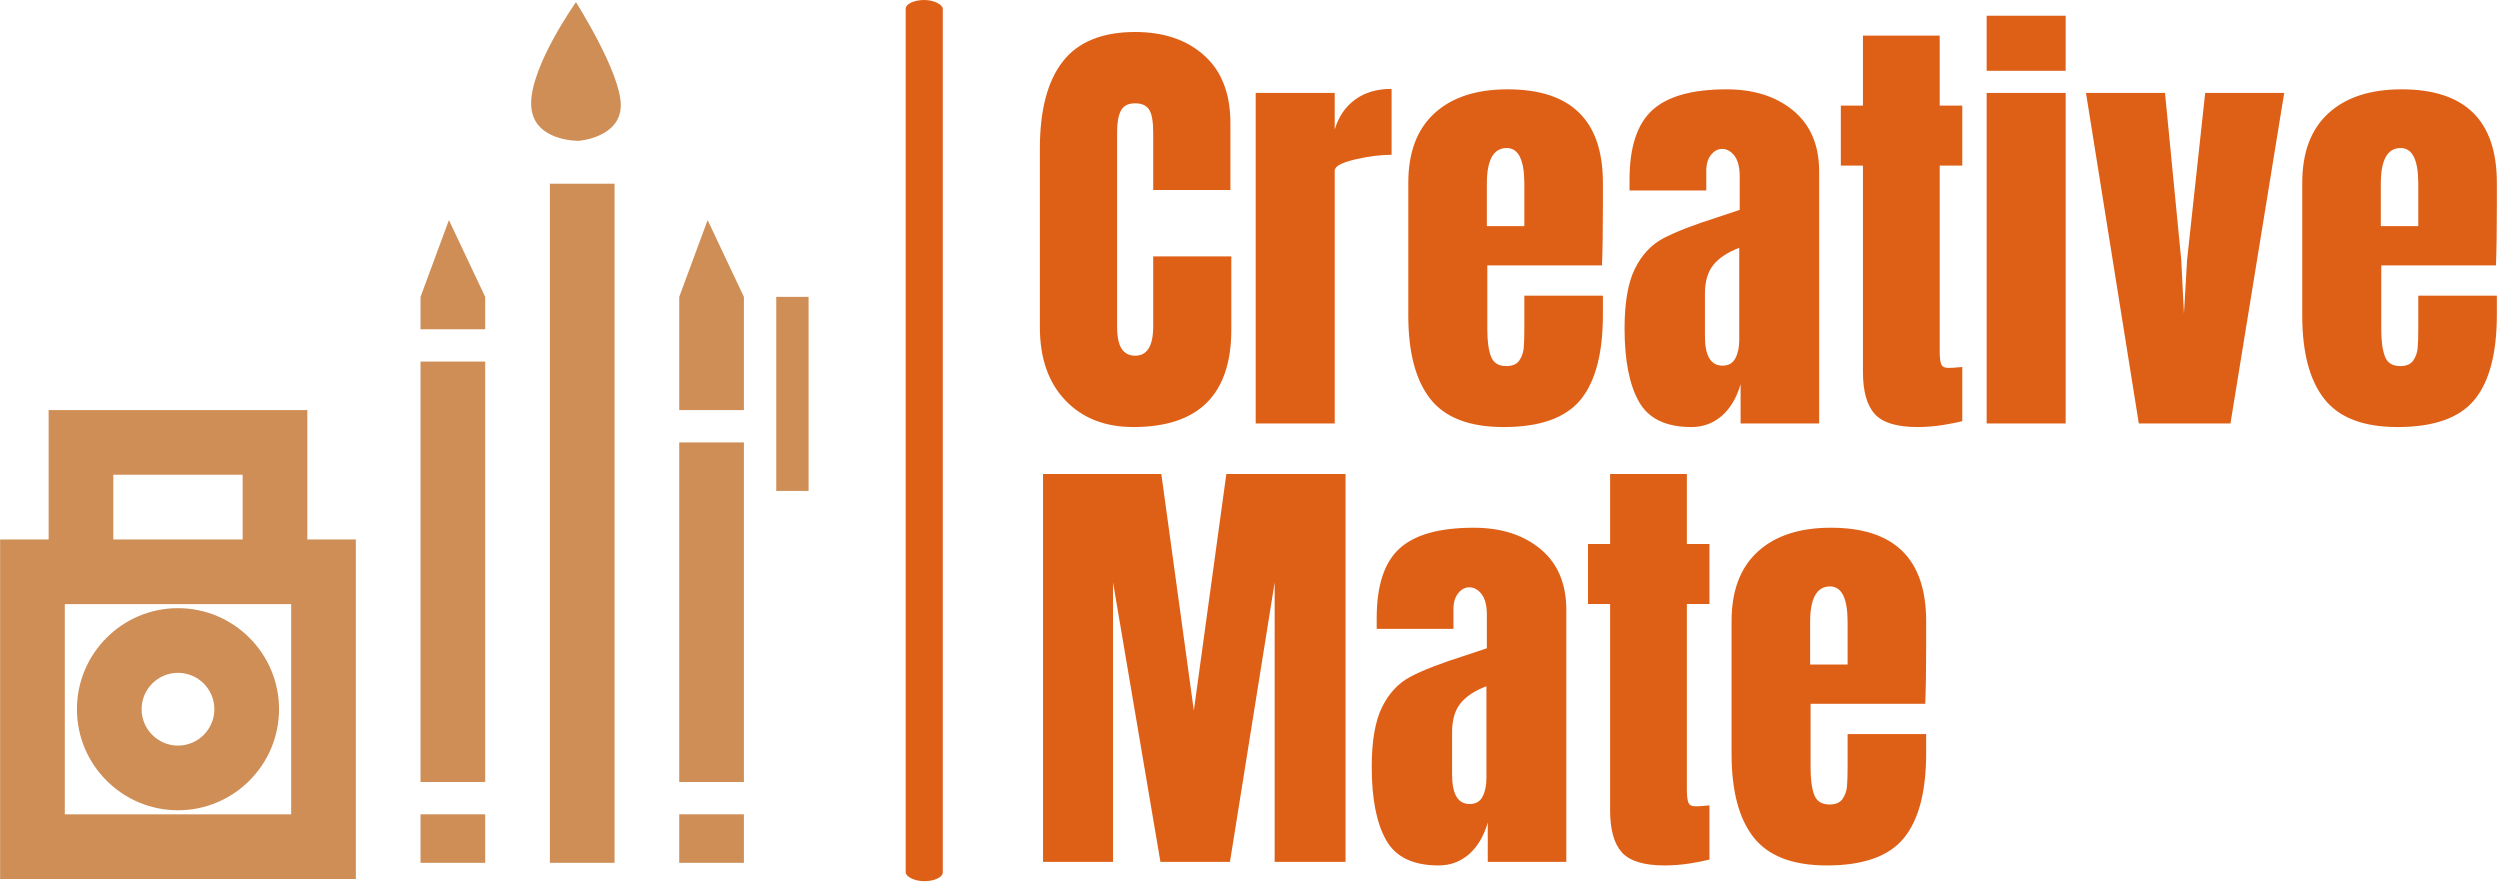 <svg xmlns="http://www.w3.org/2000/svg" version="1.1" xmlns:xlink="http://www.w3.org/1999/xlink" xmlns:svgjs="http://svgjs.dev/svgjs" width="2000" height="707" viewBox="0 0 2000 707"><g transform="matrix(1,0,0,1,-1.212,-1.028)"><svg viewBox="0 0 396 140" data-background-color="#f1ede4" preserveAspectRatio="xMidYMid meet" height="707" width="2000" xmlns="http://www.w3.org/2000/svg" xmlns:xlink="http://www.w3.org/1999/xlink"><g id="tight-bounds" transform="matrix(1,0,0,1,0.24,0.204)"><svg viewBox="0 0 395.52 139.593" height="139.593" width="395.52"><g><svg viewBox="0 0 569.51 201" height="139.593" width="395.52"><g><rect width="8.461" height="201" x="206.562" y="0" fill="#de5f16" opacity="1" stroke-width="0" stroke="transparent" fill-opacity="1" class="rect-qz-0" data-fill-palette-color="primary" rx="1%" id="qz-0" data-palette-color="#de5f16"></rect></g><g transform="matrix(1,0,0,1,237.172,0.5)"><svg viewBox="0 0 332.338 200" height="200" width="332.338"><g id="textblocktransform"><svg viewBox="0 0 332.338 200" height="200" width="332.338" id="textblock"><g><svg viewBox="0 0 332.338 200" height="200" width="332.338"><g transform="matrix(1,0,0,1,0,0)"><svg width="332.338" viewBox="1.55 -45.15 161.35 94.1" height="200" data-palette-color="#de5f16"><svg></svg><svg></svg><g class="wordmark-text-0" data-fill-palette-color="primary" id="text-0"><path d="M11.9 0.4c-3.133 0-5.64-0.983-7.52-2.95-1.887-1.967-2.83-4.667-2.83-8.1v0-19.8c0-4.267 0.85-7.483 2.55-9.65 1.7-2.167 4.367-3.25 8-3.25v0c3.167 0 5.717 0.867 7.65 2.6 1.933 1.733 2.9 4.233 2.9 7.5v0 7.4h-8.55v-6.35c0-1.233-0.15-2.083-0.45-2.55-0.3-0.467-0.817-0.7-1.55-0.7v0c-0.767 0-1.29 0.267-1.57 0.8-0.287 0.533-0.43 1.317-0.43 2.35v0 21.55c0 1.133 0.167 1.957 0.5 2.47 0.333 0.52 0.833 0.78 1.5 0.78v0c1.333 0 2-1.083 2-3.25v0-7.75h8.65v8.1c0 7.2-3.617 10.8-10.85 10.8zM25.45 0v-36.6h8.75v4.05c0.433-1.433 1.193-2.543 2.28-3.33 1.08-0.78 2.42-1.17 4.02-1.17v0 7.3c-1.233 0-2.59 0.173-4.07 0.52-1.487 0.353-2.23 0.763-2.23 1.23v0 28zM52.9 0.4c-3.767 0-6.467-1.033-8.1-3.1-1.633-2.067-2.45-5.15-2.45-9.25v0-14.7c0-3.367 0.967-5.933 2.9-7.7 1.933-1.767 4.633-2.65 8.1-2.65v0c7.033 0 10.55 3.45 10.55 10.35v0 2.65c0 2.667-0.033 4.833-0.1 6.5v0h-12.7v7.1c0 1.267 0.133 2.257 0.4 2.97 0.267 0.72 0.833 1.08 1.7 1.08v0c0.667 0 1.143-0.2 1.43-0.6 0.28-0.4 0.447-0.86 0.5-1.38 0.047-0.513 0.07-1.27 0.07-2.27v0-3.55h8.7v2.1c0 4.267-0.823 7.407-2.47 9.42-1.653 2.02-4.497 3.03-8.53 3.03zM51.05-21.85h4.15v-4.7c0-2.633-0.65-3.95-1.95-3.95v0c-1.467 0-2.2 1.317-2.2 3.95v0zM73.7 0.4c-2.833 0-4.773-0.943-5.82-2.83-1.053-1.88-1.58-4.57-1.58-8.07v0c0-2.867 0.377-5.067 1.13-6.6 0.747-1.533 1.787-2.66 3.12-3.38 1.333-0.713 3.367-1.503 6.1-2.37v0l2.4-0.8v-0.1-3.65c0-0.967-0.19-1.71-0.57-2.23-0.387-0.513-0.847-0.77-1.38-0.77v0c-0.467 0-0.873 0.217-1.22 0.65-0.353 0.433-0.53 1.017-0.53 1.75v0 2.2h-8.5v-1.2c0-3.6 0.843-6.167 2.53-7.7 1.68-1.533 4.42-2.3 8.22-2.3v0c3.033 0 5.5 0.79 7.4 2.37 1.9 1.587 2.85 3.83 2.85 6.73v0 27.9h-8.7v-4.35c-0.433 1.5-1.123 2.667-2.07 3.5-0.953 0.833-2.08 1.25-3.38 1.25zM77.15-6.4c0.667 0 1.143-0.277 1.43-0.83 0.28-0.547 0.42-1.22 0.42-2.02v0-10.2c-1.3 0.5-2.257 1.133-2.87 1.9-0.62 0.767-0.93 1.833-0.93 3.2v0 4.7c0 2.167 0.65 3.25 1.95 3.25zM98.75 0.4c-2.3 0-3.883-0.483-4.75-1.45-0.867-0.967-1.3-2.517-1.3-4.65v0-22.85h-2.45v-6.65h2.45v-7.75h8.5v7.75h2.5v6.65h-2.5v20.55c0 0.633 0.05 1.1 0.15 1.4 0.1 0.3 0.367 0.45 0.8 0.45v0c0.333 0 0.65-0.017 0.95-0.05 0.3-0.033 0.5-0.05 0.6-0.05v0 6c-0.5 0.133-1.223 0.277-2.17 0.43-0.953 0.147-1.88 0.22-2.78 0.22zM115.15-39.05h-8.75v-6.1h8.75zM115.15 0h-8.75v-36.6h8.75zM133.4 0h-10.15l-5.85-36.6h8.75l1.8 18.5 0.3 5.95 0.35-6 2-18.45h8.75zM151.9 0.4c-3.767 0-6.467-1.033-8.1-3.1-1.633-2.067-2.45-5.15-2.45-9.25v0-14.7c0-3.367 0.967-5.933 2.9-7.7 1.933-1.767 4.633-2.65 8.1-2.65v0c7.033 0 10.55 3.45 10.55 10.35v0 2.65c0 2.667-0.033 4.833-0.1 6.5v0h-12.7v7.1c0 1.267 0.133 2.257 0.4 2.97 0.267 0.72 0.833 1.08 1.7 1.08v0c0.667 0 1.143-0.2 1.43-0.6 0.28-0.4 0.447-0.86 0.5-1.38 0.047-0.513 0.07-1.27 0.07-2.27v0-3.55h8.7v2.1c0 4.267-0.823 7.407-2.47 9.42-1.653 2.02-4.497 3.03-8.53 3.03zM150.05-21.85h4.15v-4.7c0-2.633-0.65-3.95-1.95-3.95v0c-1.467 0-2.2 1.317-2.2 3.95v0z" fill="#de5f16" fill-rule="nonzero" stroke="none" stroke-width="1" stroke-linecap="butt" stroke-linejoin="miter" stroke-miterlimit="10" stroke-dasharray="" stroke-dashoffset="0" font-family="none" font-weight="none" font-size="none" text-anchor="none" style="mix-blend-mode: normal" data-fill-palette-color="primary" opacity="1"></path><path transform="translate(0,48.55)" d="M9.65 0h-7.75v-42.95h13.1l3.6 26.2 3.6-26.2h13.2v42.95h-7.85v-30.95l-4.95 30.95h-7.7l-5.25-30.95zM45.7 0.4c-2.833 0-4.773-0.943-5.82-2.83-1.053-1.88-1.58-4.57-1.58-8.07v0c0-2.867 0.377-5.067 1.13-6.6 0.747-1.533 1.787-2.66 3.12-3.38 1.333-0.713 3.367-1.503 6.1-2.37v0l2.4-0.8v-0.1-3.65c0-0.967-0.19-1.71-0.57-2.23-0.387-0.513-0.847-0.77-1.38-0.77v0c-0.467 0-0.873 0.217-1.22 0.65-0.353 0.433-0.53 1.017-0.53 1.75v0 2.2h-8.5v-1.2c0-3.6 0.843-6.167 2.53-7.7 1.68-1.533 4.42-2.3 8.22-2.3v0c3.033 0 5.5 0.79 7.4 2.37 1.9 1.587 2.85 3.83 2.85 6.73v0 27.9h-8.7v-4.35c-0.433 1.5-1.123 2.667-2.07 3.5-0.953 0.833-2.08 1.25-3.38 1.25zM49.15-6.4c0.667 0 1.143-0.277 1.43-0.83 0.28-0.547 0.42-1.22 0.42-2.02v0-10.2c-1.3 0.5-2.257 1.133-2.87 1.9-0.62 0.767-0.93 1.833-0.93 3.2v0 4.7c0 2.167 0.65 3.25 1.95 3.25zM70.75 0.4c-2.3 0-3.883-0.483-4.75-1.45-0.867-0.967-1.3-2.517-1.3-4.65v0-22.85h-2.45v-6.65h2.45v-7.75h8.5v7.75h2.5v6.65h-2.5v20.55c0 0.633 0.05 1.1 0.15 1.4 0.1 0.3 0.367 0.45 0.8 0.45v0c0.333 0 0.65-0.017 0.95-0.05 0.3-0.033 0.5-0.05 0.6-0.05v0 6c-0.5 0.133-1.223 0.277-2.17 0.43-0.953 0.147-1.88 0.22-2.78 0.22zM88.7 0.4c-3.767 0-6.467-1.033-8.1-3.1-1.633-2.067-2.45-5.15-2.45-9.25v0-14.7c0-3.367 0.967-5.933 2.9-7.7 1.933-1.767 4.633-2.65 8.1-2.65v0c7.033 0 10.55 3.45 10.55 10.35v0 2.65c0 2.667-0.033 4.833-0.1 6.5v0h-12.7v7.1c0 1.267 0.133 2.257 0.4 2.97 0.267 0.72 0.833 1.08 1.7 1.08v0c0.667 0 1.143-0.2 1.43-0.6 0.28-0.4 0.447-0.86 0.5-1.38 0.047-0.513 0.07-1.27 0.07-2.27v0-3.55h8.7v2.1c0 4.267-0.823 7.407-2.47 9.42-1.653 2.02-4.497 3.03-8.53 3.03zM86.85-21.85h4.15v-4.7c0-2.633-0.65-3.95-1.95-3.95v0c-1.467 0-2.2 1.317-2.2 3.95v0z" fill="#de5f16" fill-rule="nonzero" stroke="none" stroke-width="1" stroke-linecap="butt" stroke-linejoin="miter" stroke-miterlimit="10" stroke-dasharray="" stroke-dashoffset="0" font-family="none" font-weight="none" font-size="none" text-anchor="none" style="mix-blend-mode: normal" data-fill-palette-color="primary" opacity="1"></path></g></svg></g></svg></g></svg></g></svg></g><g transform="matrix(1,0,0,1,0,0.5)"><svg viewBox="0 0 184.413 200" height="200" width="184.413"><g><svg xmlns="http://www.w3.org/2000/svg" xmlns:xlink="http://www.w3.org/1999/xlink" version="1.1" x="0" y="0" viewBox="19 15.774 50 54.226" enable-background="new 0 0 90 90" xml:space="preserve" height="200" width="184.413" class="icon-icon-0" data-fill-palette-color="accent" id="icon-0"><g fill="#cf8e56" data-fill-palette-color="accent"><rect x="45" y="66" width="4" height="3" fill="#cf8e56" data-fill-palette-color="accent"></rect><rect x="61" y="66" width="4" height="3" fill="#cf8e56" data-fill-palette-color="accent"></rect><rect x="45" y="38" width="4" height="26" fill="#cf8e56" data-fill-palette-color="accent"></rect><polygon points="45,36 45,34 46.756,29.25 49,34 49,36  " fill="#cf8e56" data-fill-palette-color="accent"></polygon><rect x="61" y="43" width="4" height="21" fill="#cf8e56" data-fill-palette-color="accent"></rect></g><g fill="#cf8e56" data-fill-palette-color="accent"><rect x="53" y="27" width="4" height="42" fill="#cf8e56" data-fill-palette-color="accent"></rect></g><g fill="#cf8e56" data-fill-palette-color="accent"><rect x="67" y="34" width="2" height="12" fill="#cf8e56" data-fill-palette-color="accent"></rect></g><g fill="#cf8e56" data-fill-palette-color="accent"><path d="M38 49v-8H22v8h-3v21h22V49H38zM26 45h8v4h-8V45zM37 66H23V53h14V66z" fill="#cf8e56" data-fill-palette-color="accent"></path><path d="M30 65.75c3.446 0 6.25-2.804 6.25-6.25s-2.804-6.25-6.25-6.25-6.25 2.804-6.25 6.25S26.554 65.75 30 65.75zM30 57.25c1.241 0 2.25 1.009 2.25 2.25s-1.009 2.25-2.25 2.25-2.25-1.009-2.25-2.25S28.759 57.25 30 57.25z" fill="#cf8e56" data-fill-palette-color="accent"></path></g><polygon points="61,41 61,34 62.756,29.25 65,34 65,41 " fill="#cf8e56" data-fill-palette-color="accent"></polygon><path d="M54.613 15.774c0 0-2.773 3.896-2.773 6.261s2.942 2.314 2.942 2.314 2.604-0.194 2.604-2.209S54.613 15.774 54.613 15.774z" fill="#cf8e56" data-fill-palette-color="accent"></path></svg></g></svg></g></svg></g><defs></defs></svg><rect width="395.52" height="139.593" fill="none" stroke="none" visibility="hidden"></rect></g></svg></g></svg>